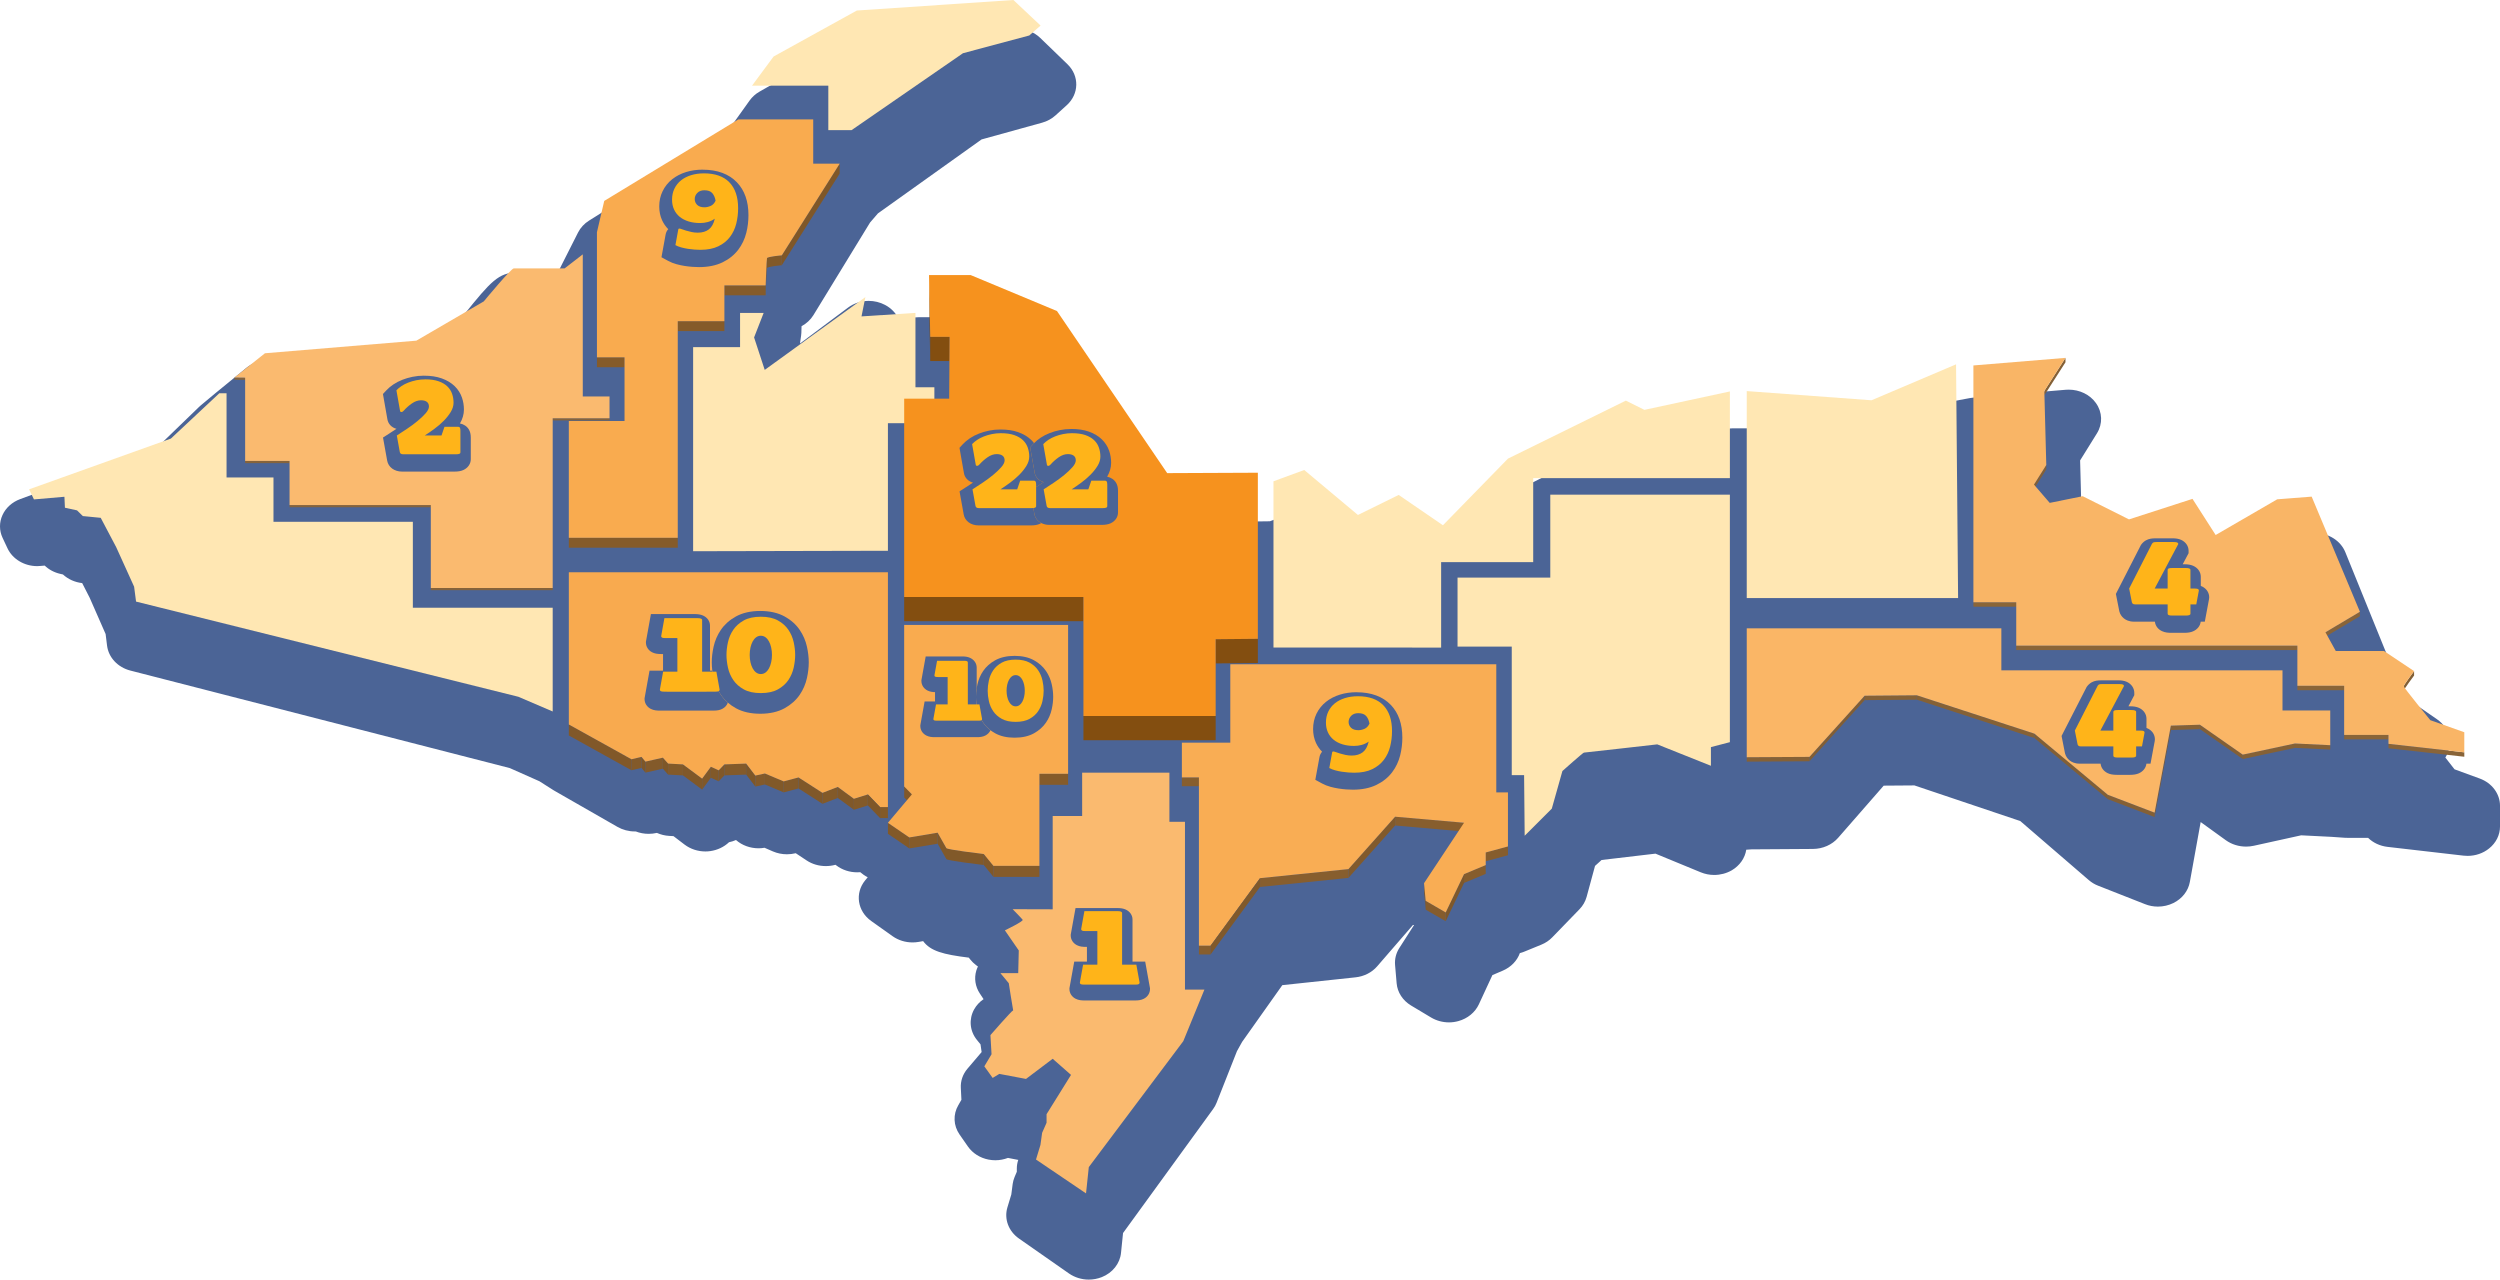 <?xml version="1.0" encoding="UTF-8"?>
<svg id="Layer_2" data-name="Layer 2" xmlns="http://www.w3.org/2000/svg" xmlns:xlink="http://www.w3.org/1999/xlink" viewBox="0 0 1920 982.71">
  <defs>
    <style>
      .cls-1 {
        clip-path: url(#clippath-11);
      }

      .cls-2 {
        fill: #815a2c;
      }

      .cls-3 {
        fill: #f9ad54;
      }

      .cls-4 {
        fill: #7d572a;
      }

      .cls-5 {
        fill: #805829;
      }

      .cls-6 {
        fill: #7d5b33;
      }

      .cls-7 {
        fill: #fab666;
      }

      .cls-8 {
        fill: #846036;
      }

      .cls-9 {
        clip-path: url(#clippath-2);
      }

      .cls-10 {
        isolation: isolate;
      }

      .cls-11 {
        fill: #835a29;
      }

      .cls-12 {
        fill: #f9b566;
      }

      .cls-13 {
        clip-path: url(#clippath-6);
      }

      .cls-14 {
        fill: #815829;
      }

      .cls-15 {
        fill: #875e2e;
      }

      .cls-16 {
        fill: #815929;
      }

      .cls-17 {
        fill: #faba6f;
      }

      .cls-18 {
        fill: #ffb419;
      }

      .cls-19 {
        clip-path: url(#clippath-7);
      }

      .cls-20 {
        clip-path: url(#clippath-1);
      }

      .cls-21 {
        fill: #865d2d;
      }

      .cls-22 {
        clip-path: url(#clippath-4);
      }

      .cls-23 {
        fill: #825f35;
      }

      .cls-24 {
        fill: #896438;
      }

      .cls-25 {
        fill: #855b2a;
      }

      .cls-26 {
        fill: #80592b;
      }

      .cls-27 {
        fill: #825929;
      }

      .cls-28 {
        fill: #8a6538;
      }

      .cls-29 {
        fill: #4b6496;
      }

      .cls-30 {
        fill: #835a2a;
      }

      .cls-31 {
        fill: #7b490f;
      }

      .cls-32 {
        fill: #815e35;
      }

      .cls-33 {
        fill: #7f5728;
      }

      .cls-34 {
        fill: #855c2d;
      }

      .cls-35 {
        clip-path: url(#clippath-9);
      }

      .cls-36 {
        fill: #835f35;
      }

      .cls-37 {
        clip-path: url(#clippath);
      }

      .cls-38 {
        fill: #f9ab4f;
      }

      .cls-39 {
        fill: none;
      }

      .cls-40 {
        clip-path: url(#clippath-3);
      }

      .cls-41 {
        fill: #85633b;
      }

      .cls-42 {
        clip-path: url(#clippath-8);
      }

      .cls-43 {
        fill: #f8aa4f;
      }

      .cls-44 {
        fill: #ffe7b3;
      }

      .cls-45 {
        clip-path: url(#clippath-5);
      }

      .cls-46 {
        clip-path: url(#clippath-10);
      }

      .cls-47 {
        fill: #7e5728;
      }

      .cls-48 {
        fill: #834e10;
      }

      .cls-49 {
        fill: #856136;
      }

      .cls-50 {
        fill: #7e582b;
      }

      .cls-51 {
        fill: #f6921e;
      }
    </style>
    <clipPath id="clippath">
      <rect class="cls-39" y="22.03" width="1920" height="960.68"/>
    </clipPath>
    <clipPath id="clippath-1">
      <path class="cls-39" d="M600.42,196.11v7.61c-.55,.05-11.02,.94-11.37,2.19-.34,1.25-.99,19.92-1.03,20.91v-7.61c.03-.98,.68-19.66,1.03-20.91,.35-1.25,10.82-2.14,11.37-2.19Z"/>
    </clipPath>
    <clipPath id="clippath-2">
      <path class="cls-39" d="M1854.02,515.43v3.38c-.4,.53-7.94,10.62-7.94,11.65v-3.38c0-1.03,7.54-11.12,7.94-11.65Z"/>
    </clipPath>
    <clipPath id="clippath-3">
      <path class="cls-39" d="M755.55,655.89v8.45c-1.4-.17-28.08-3.34-28.75-4.55-.67-1.22-6.39-11.3-6.7-11.84v-8.45c.3,.53,6.03,10.62,6.7,11.84,.67,1.22,27.34,4.38,28.75,4.55Z"/>
    </clipPath>
    <clipPath id="clippath-4">
      <rect class="cls-39" x="978.03" y="300.62" width="350.52" height="196.72"/>
    </clipPath>
    <clipPath id="clippath-5">
      <rect class="cls-39" x="1119.39" y="379.9" width="209.16" height="261.95"/>
    </clipPath>
    <clipPath id="clippath-6">
      <rect class="cls-39" x="1341.5" y="279.8" width="162.32" height="179.49"/>
    </clipPath>
    <clipPath id="clippath-7">
      <rect class="cls-39" x="22.35" y="302.03" width="402.11" height="244.39"/>
    </clipPath>
    <clipPath id="clippath-8">
      <rect class="cls-39" x="577.56" y="0" width="221.61" height="99.96"/>
    </clipPath>
    <clipPath id="clippath-9">
      <rect class="cls-39" x="755.95" y="593.4" width="169.05" height="323.15"/>
    </clipPath>
    <clipPath id="clippath-10">
      <rect class="cls-39" x="294.09" y="130.29" width="1402.57" height="638.05"/>
    </clipPath>
    <clipPath id="clippath-11">
      <rect class="cls-39" x="304.46" y="133.15" width="1384.26" height="623.06"/>
    </clipPath>
  </defs>
  <g id="data6">
    <g>
      <g class="cls-10">
        <g class="cls-37">
          <path class="cls-29" d="M780.78,22.03c-.65,0-1.3,.04-1.94,.09l-120.18,8.34c-4.03,.27-7.91,1.44-11.35,3.38l-63.99,36.53c-3.03,1.71-5.62,4.06-7.61,6.81l-15.48,21.65-7.31,7.44-100.52,63.14c-3.69,2.3-6.62,5.51-8.46,9.16l-14.34,28.36-2.93,2.35h-29.65c-14.04,0-20.16,6.94-40.46,32.15l-42.89,25.8-110.07,9.52c-5.33,.45-10.35,2.48-14.34,5.73l-23.44,19.17-11.69,9.74c-.5,.41-.9,.82-1.35,1.22l-33.43,32.34L15.48,383.32c-6.12,2.26-11.04,6.67-13.58,12.27-2.54,5.55-2.54,11.82,.04,17.37l3.74,7.98c3.88,8.43,12.99,13.85,22.89,13.85,.85,0,1.69-.05,2.49-.14l3.28-.27c3.13,3.03,7.26,5.28,11.99,6.36l2,.45c3.98,3.65,9.15,5.99,14.78,6.63l5.77,11.27,12.24,27.87,1.1,8.88c1.14,9.11,8.21,16.69,17.96,19.17l291.11,74.82,.3,.09,22.64,10.06,10.79,6.86c.35,.22,.65,.41,1,.59l48.17,27.6c3.99,2.29,8.61,3.52,13.29,3.52h.79c3.09,1.22,6.47,1.84,9.9,1.84,2.04,0,4.09-.22,6.12-.68l.21-.04c2.93,1.31,6.16,2.12,9.5,2.3l3.23,.18,8.51,6.49c4.53,3.43,10.2,5.28,16.02,5.28,1.24,0,2.48-.09,3.73-.27,5.52-.77,10.59-3.21,14.38-6.81,1.84-.41,3.68-.95,5.37-1.71,4.63,4.1,10.9,6.36,17.32,6.36,1.54,0,3.03-.14,4.58-.41l6.52,2.84c3.38,1.44,7.02,2.17,10.7,2.17,2.29,0,4.53-.28,6.77-.82l8.36,5.55c4.33,2.89,9.5,4.33,14.68,4.33,2.54,0,5.02-.32,7.46-.99l.69,.5c4.54,3.47,10.21,5.28,15.97,5.28,.8,0,1.59,0,2.39-.09,1.74,1.53,3.63,2.84,5.72,3.88l-2,2.43c-8.01,9.83-5.92,23.63,4.68,31.17l16.43,11.68c4.37,3.11,9.8,4.78,15.33,4.78,1.59,0,3.13-.14,4.73-.41l3.38-.59c5.67,7.63,15.27,10.24,35.08,12.68l1.14,1.44c1.25,1.57,2.74,3.02,4.38,4.28l1.49,1.09c-.5,1.04-.9,2.07-1.24,3.11-1.8,5.95-.8,12.32,2.68,17.59l2.89,4.37c-2.99,2.03-5.47,4.69-7.22,7.81-4.23,7.58-3.43,16.69,2.14,23.54l2.74,3.38c.3,2.25,.59,4.19,.85,5.91-2.84,3.25-6.37,7.44-10.95,12.86-3.53,4.19-5.32,9.42-5.02,14.7l.45,9.11-2.39,4.15c-4.13,7.08-3.78,15.64,.95,22.46l6.43,9.25c3.58,5.14,9.31,8.79,15.87,10.06,1.75,.32,3.44,.5,5.18,.5,3.33,0,6.61-.64,9.7-1.8l7.91,1.53c-.7,2.11-1.1,4.32-1.1,6.53v2.57l-1.74,4.11c-.7,1.71-1.2,3.52-1.45,5.32l-1.04,8.03-3.03,10.02c-2.59,8.79,.89,18.17,8.86,23.77l38.47,26.88c4.43,3.07,9.8,4.69,15.18,4.69,3.38,0,6.77-.63,10-1.89,8.31-3.3,13.99-10.47,14.78-18.67l1.55-15.2,69.17-95.21c1.1-1.48,1.99-3.11,2.64-4.78l15.68-39.69,3.93-7.08,30.9-43.61,56.19-6c6.57-.68,12.59-3.74,16.67-8.47l27.47-31.75,.85,.05-11.3,17.63c-2.54,3.96-3.68,8.52-3.28,13.12l1.2,13.98c.59,6.94,4.68,13.21,11.04,17.05l15.43,9.24c4.09,2.44,8.91,3.74,13.73,3.74,2.39,0,4.83-.32,7.22-.99,7.07-1.94,12.84-6.68,15.72-12.86l10.4-22.46,8.01-3.43c6.32-2.71,11-7.63,13.09-13.48l.7-.18c.99-.28,1.94-.59,2.88-1l12.89-5.28c3.24-1.31,6.13-3.25,8.46-5.69l20.85-21.51c2.64-2.71,4.48-5.95,5.47-9.47l6.47-23.82c1.75-1.62,3.48-3.2,5.03-4.55,7.16-.82,19.56-2.26,41.4-4.87l34.79,14.34c3.29,1.35,6.81,2.03,10.3,2.03,4.73,0,9.41-1.22,13.49-3.56,6.12-3.61,10.15-9.38,11.14-15.83l3.99-.27,47.22-.32c7.56-.04,14.68-3.2,19.36-8.56l34.98-40.05,23.59-.18,81.31,27.37,52.6,45.33c2.09,1.8,4.53,3.3,7.21,4.33l35.98,14.16c3.13,1.26,6.52,1.89,9.9,1.89,4.13,0,8.22-.95,11.9-2.75,6.77-3.34,11.39-9.29,12.64-16.19l8.31-46,19.36,13.98c4.48,3.21,9.95,4.87,15.48,4.87,1.99,0,3.93-.18,5.92-.63l36.42-8.03,23.24,1.17,10.5,.73c.59,.04,1.2,.04,1.84,.04h15.82c3.83,3.74,9.05,6.27,15.03,6.95l58.27,6.72c1.05,.13,2.1,.18,3.14,.18,6.02,0,11.89-1.98,16.42-5.64,5.38-4.24,8.46-10.42,8.46-16.92v-15.91c0-9.2-6.17-17.5-15.57-20.93l-19.36-7.08c-2.44-3.12-4.88-6.27-7.07-9.06,6.36-9.79,3.68-22.41-6.37-29.36l-23.09-15.96c-3.18-2.21-6.87-3.65-10.75-4.29,2.49-5.14,2.79-11.13,.49-16.73l-37.07-91.33c-3.63-8.92-12.99-14.75-23.34-14.75-.75,0-1.44,0-2.19,.1l-26.48,2.07c-4.08,.36-8.06,1.62-11.55,3.65l-24.93,14.97-4.63-7.48c-4.53-7.31-12.94-11.55-21.74-11.55-2.83,0-5.72,.45-8.56,1.39l-37.97,12.63-25.48-13.21c-3.78-1.99-8.06-2.98-12.34-2.98-1.1,0-2.14,.04-3.19,.18,.1-.99,.15-1.99,.1-2.94l-1.39-52.59,12.89-20.74c4.58-7.31,4.28-16.33-.79-23.36-4.58-6.45-12.49-10.24-20.85-10.24-.79,0-1.54,0-2.34,.09l-70.71,6c-.94,.05-1.84,.18-2.74,.36l-13.34,2.48c-1.99,.41-3.93,1-5.77,1.81l-58.82,25.79-88.97-6.76c-.69-.05-1.4-.09-2.09-.09h-12.99c-1.99,0-3.98,.23-5.92,.68l-56.03,12.45-5.72-2.94c-3.78-1.93-8.01-2.88-12.19-2.88s-8.41,.95-12.19,2.88l-90.52,45.96c-2.54,1.31-4.82,3.02-6.71,5l-34.49,36.49-15.17-10.73c-4.48-3.21-9.91-4.78-15.33-4.78-4.19,0-8.36,.95-12.2,2.88l-15.23,7.76-27.92-24.17c-4.73-4.1-10.94-6.22-17.22-6.22-3.23,0-6.47,.54-9.6,1.71l-19.26,7.31-7.11,.09-55.24,.27-77.38-117.58c-2.48-3.83-6.22-6.9-10.7-8.79l-66.23-28.5c-3.33-1.44-6.97-2.21-10.65-2.21h-42.44c-.6,0-1.25,.04-1.84,.09l-13.73,.9c-2.09-4.28-5.62-7.98-10.25-10.42-3.88-2.07-8.26-3.11-12.59-3.11-5.62,0-11.25,1.75-15.82,5.14l-36.93,27.6,.85-6c.1-.68,.15-1.39,.2-2.12,.05-1.66,.1-3.43,.15-5.18,3.78-2.03,6.91-4.92,9.11-8.48l43.49-71.12,6.07-7.04,79.57-56.78,46.48-12.86c3.93-1.08,7.46-3.02,10.35-5.64l8.66-7.85c9.46-8.61,9.7-22.46,.55-31.35l-20.95-20.25c-4.73-4.55-11.29-7.12-18.11-7.12"/>
        </g>
      </g>
      <g class="cls-10">
        <polygon class="cls-41" points="188.27 290.04 188.27 291.73 180.05 291.63 180.05 289.94 188.27 290.04"/>
        <rect class="cls-41" x="424.47" y="321.22" width="43.65" height="1.69"/>
        <rect class="cls-41" x="188.27" y="354" width="34.11" height="1.69"/>
        <rect class="cls-41" x="222.38" y="387.89" width="108.49" height="1.69"/>
        <rect class="cls-41" x="330.87" y="451.57" width="93.6" height="1.69"/>
        <path class="cls-17" d="M447.57,195.34v109.13h20.55v16.75h-43.65v130.35h-93.6v-63.68h-108.49v-33.89h-34.11v-63.96l-8.22-.11,23.43-18.62,116.29-9.68,51.78-30.16c1.05-1.27,20.96-25.33,23.01-25.33h39.04l13.97-10.8Z"/>
      </g>
      <g class="cls-10">
        <polygon class="cls-33" points="644.87 125.72 644.87 133.33 600.42 203.72 600.42 196.11 644.87 125.72"/>
        <g class="cls-10">
          <g class="cls-20">
            <g class="cls-10">
              <path class="cls-16" d="M600.42,196.11v7.61c-.55,.05-11.02,.94-11.37,2.19-.34,1.25-.99,19.92-1.03,20.91v-7.61c.03-.98,.68-19.66,1.03-20.91,.35-1.25,10.82-2.14,11.37-2.19"/>
            </g>
          </g>
        </g>
        <rect class="cls-25" x="556.34" y="219.2" width="31.69" height="7.61"/>
        <rect class="cls-25" x="520.53" y="246.67" width="35.81" height="7.61"/>
        <rect class="cls-25" x="458.46" y="274.43" width="21.19" height="7.61"/>
        <rect class="cls-25" x="436.86" y="413.02" width="83.67" height="7.61"/>
        <path class="cls-38" d="M624.55,91.7v34.02h20.31l-44.44,70.39c-.55,.05-11.02,.94-11.37,2.19-.34,1.25-.99,19.92-1.03,20.91h-31.69v27.46h-35.81v166.35h-83.67v-89.69h42.79v-48.9h-21.19v-96.1l5.6-24.03,102.99-62.59h57.51Z"/>
      </g>
      <polygon class="cls-44" points="703.07 297.43 717.6 297.43 717.6 325 681.92 325 681.92 422.99 532.32 423.34 532.32 266.59 568.37 266.59 568.37 240.31 586.49 240.31 579.14 259.15 587.31 284.08 664.61 228.17 661.64 242.99 703.07 240.31 703.07 297.43"/>
      <g class="cls-10">
        <rect class="cls-48" x="714.43" y="258.69" width="14.86" height="18.6"/>
        <polygon class="cls-31" points="714.43 258.69 714.43 277.29 713.49 229.87 713.49 211.27 714.43 258.69"/>
        <rect class="cls-48" x="694.41" y="458.48" width="137.66" height="18.6"/>
        <polygon class="cls-48" points="966.03 490.6 966.03 509.2 933.63 509.51 933.63 490.92 966.03 490.6"/>
        <rect class="cls-48" x="832.08" y="549.89" width="101.56" height="18.6"/>
        <polygon class="cls-51" points="745.5 211.27 811.76 238.88 896.4 363.36 966.03 363.05 966.03 490.6 933.63 490.92 933.63 549.89 832.08 549.89 832.08 458.48 694.41 458.48 694.41 306.2 728.97 306.2 729.29 258.69 714.43 258.69 713.49 211.27 745.5 211.27"/>
      </g>
      <g class="cls-10">
        <polygon class="cls-8" points="1586.29 274.85 1586.29 278.23 1570.04 303.59 1570.04 300.21 1586.29 274.85"/>
        <polygon class="cls-8" points="1571.55 357.1 1571.55 360.48 1562.09 375.56 1562.09 372.18 1571.55 357.1"/>
        <rect class="cls-28" x="1515.59" y="462.56" width="32.9" height="3.38"/>
        <polygon class="cls-24" points="1812.42 469.85 1812.42 473.24 1785.95 488.99 1785.95 485.61 1812.42 469.85"/>
        <rect class="cls-28" x="1548.48" y="495.87" width="215.91" height="3.38"/>
        <rect class="cls-28" x="1764.39" y="526.71" width="35.93" height="3.38"/>
        <g class="cls-10">
          <g class="cls-9">
            <g class="cls-10">
              <path class="cls-23" d="M1854.02,515.43v3.38c-.4,.53-7.94,10.62-7.94,11.65v-3.38c0-1.03,7.54-11.12,7.94-11.65"/>
            </g>
          </g>
        </g>
        <rect class="cls-28" x="1800.32" y="564.44" width="34.03" height="3.38"/>
        <polygon class="cls-24" points="1892.59 577.8 1892.59 581.18 1834.35 574.67 1834.35 571.29 1892.59 577.8"/>
        <path class="cls-12" d="M1586.29,274.85l-16.25,25.36,1.51,56.89-9.46,15.07,12.1,14.05,25.33-5.14,35.54,17.82,48.78-15.77,17.78,27.76,47.27-27.41,26.47-2.06,37.05,88.42-26.47,15.76,7.95,14.4h37.05l23.07,15.42c-.4,.53-7.94,10.62-7.94,11.65s19.4,24.79,20.42,26.04l26.09,9.26v15.42l-58.24-6.51v-6.85h-34.03v-37.73h-35.93v-30.84h-215.91v-33.3h-32.9v-181.89l70.7-5.82Z"/>
      </g>
      <g class="cls-10">
        <polygon class="cls-49" points="1472.1 533.97 1472.1 537.36 1432.02 537.7 1432.02 534.32 1472.1 533.97"/>
        <polygon class="cls-49" points="1689.52 556.59 1689.52 559.97 1667.22 560.67 1667.22 557.29 1689.52 556.59"/>
        <polygon class="cls-49" points="1562.47 563.45 1562.47 566.83 1472.1 537.36 1472.1 533.97 1562.47 563.45"/>
        <polygon class="cls-49" points="1789.63 572.31 1789.63 575.69 1762.5 574.37 1762.5 570.99 1789.63 572.31"/>
        <polygon class="cls-36" points="1722.43 579.55 1722.43 582.94 1689.52 559.97 1689.52 556.59 1722.43 579.55"/>
        <polygon class="cls-49" points="1762.5 570.99 1762.5 574.37 1722.43 582.94 1722.43 579.55 1762.5 570.99"/>
        <polygon class="cls-32" points="1432.02 534.32 1432.02 537.7 1389.67 584.66 1389.67 581.28 1432.02 534.32"/>
        <polygon class="cls-49" points="1389.67 581.28 1389.67 584.66 1341.5 584.94 1341.5 581.56 1389.67 581.28"/>
        <polygon class="cls-23" points="1618.82 610.4 1618.82 613.78 1562.47 566.83 1562.47 563.45 1618.82 610.4"/>
        <polygon class="cls-6" points="1667.22 557.29 1667.22 560.67 1654.74 627.49 1654.74 624.11 1667.22 557.29"/>
        <polygon class="cls-8" points="1654.74 624.11 1654.74 627.49 1618.82 613.78 1618.82 610.4 1654.74 624.11"/>
        <polygon class="cls-7" points="1537.04 482.57 1537.04 514.79 1752.96 514.79 1752.96 545.63 1789.63 545.63 1789.63 572.31 1762.5 570.99 1722.43 579.55 1689.52 556.59 1667.22 557.29 1654.74 624.11 1618.82 610.4 1562.47 563.45 1472.1 533.97 1432.02 534.32 1389.67 581.28 1341.5 581.56 1341.5 482.57 1537.04 482.57"/>
      </g>
      <g class="cls-10">
        <rect class="cls-25" x="798.27" y="594.29" width="22.03" height="8.45"/>
        <polygon class="cls-14" points="700.34 610.06 700.34 618.51 694.41 612.44 694.41 603.98 700.34 610.06"/>
        <polygon class="cls-25" points="720.11 639.51 720.11 647.96 698.34 651.6 698.34 643.14 720.11 639.51"/>
        <polygon class="cls-27" points="698.34 643.14 698.34 651.6 681.92 640.37 681.92 631.91 698.34 643.14"/>
        <g class="cls-10">
          <g class="cls-40">
            <g class="cls-10">
              <path class="cls-16" d="M755.55,655.89v8.45c-1.4-.17-28.08-3.34-28.75-4.55-.67-1.22-6.39-11.3-6.7-11.84v-8.45c.3,.53,6.03,10.62,6.7,11.84,.67,1.22,27.34,4.38,28.75,4.55"/>
            </g>
          </g>
        </g>
        <polygon class="cls-5" points="762.97 665 762.97 673.46 755.55 664.35 755.55 655.89 762.97 665"/>
        <rect class="cls-25" x="762.97" y="665" width="35.3" height="8.45"/>
        <path class="cls-38" d="M820.3,479.94v114.36h-22.03v70.71h-35.3l-7.42-9.11c-1.4-.17-28.08-3.34-28.75-4.55-.67-1.22-6.39-11.3-6.7-11.84l-21.77,3.64-16.42-11.23,18.42-21.85-5.93-6.08v-124.05h125.89Z"/>
      </g>
      <g class="cls-10">
        <polygon class="cls-30" points="492.68 581.29 492.68 589.74 484.97 591.56 484.97 583.11 492.68 581.29"/>
        <polygon class="cls-14" points="484.97 583.11 484.97 591.56 436.86 564.85 436.86 556.39 484.97 583.11"/>
        <polygon class="cls-30" points="509.09 581.89 509.09 590.34 495.69 593.38 495.69 584.93 509.09 581.89"/>
        <polygon class="cls-47" points="495.69 584.93 495.69 593.38 492.68 589.74 492.68 581.29 495.69 584.93"/>
        <polygon class="cls-47" points="513.11 586.44 513.11 594.9 509.09 590.34 509.09 581.89 513.11 586.44"/>
        <polygon class="cls-11" points="524.5 587.05 524.5 595.51 513.11 594.9 513.11 586.44 524.5 587.05"/>
        <polygon class="cls-30" points="573.06 586.44 573.06 594.9 556.32 595.51 556.32 587.05 573.06 586.44"/>
        <polygon class="cls-16" points="551.96 591.61 551.96 600.06 545.94 597.33 545.94 588.87 551.96 591.61"/>
        <polygon class="cls-14" points="556.32 587.05 556.32 595.51 551.96 600.06 551.96 591.61 556.32 587.05"/>
        <polygon class="cls-47" points="580.1 595.64 580.1 604.09 573.06 594.9 573.06 586.44 580.1 595.64"/>
        <polygon class="cls-30" points="587.46 594.04 587.46 602.49 580.1 604.09 580.1 595.64 587.46 594.04"/>
        <polygon class="cls-5" points="539.23 597.98 539.23 606.43 524.5 595.51 524.5 587.05 539.23 597.98"/>
        <polygon class="cls-5" points="545.94 588.87 545.94 597.33 539.23 606.43 539.23 597.98 545.94 588.87"/>
        <polygon class="cls-16" points="601.87 600.11 601.87 608.56 587.46 602.49 587.46 594.04 601.87 600.11"/>
        <polygon class="cls-30" points="613.26 597.07 613.26 605.52 601.87 608.56 601.87 600.11 613.26 597.07"/>
        <polygon class="cls-11" points="643.4 604.36 643.4 612.81 631.68 617.36 631.68 608.91 643.4 604.36"/>
        <polygon class="cls-5" points="631.68 608.91 631.68 617.36 613.26 605.52 613.26 597.07 631.68 608.91"/>
        <polygon class="cls-11" points="666.51 610.12 666.51 618.57 655.79 621.92 655.79 613.47 666.51 610.12"/>
        <polygon class="cls-5" points="655.79 613.47 655.79 621.92 643.4 612.81 643.4 604.36 655.79 613.47"/>
        <rect class="cls-11" x="675.89" y="619.84" width="6.03" height="8.45"/>
        <polygon class="cls-43" points="681.92 439.52 681.92 619.84 675.89 619.84 666.51 610.12 655.79 613.47 643.4 604.36 631.68 608.91 613.26 597.07 601.87 600.11 587.46 594.04 580.1 595.64 573.06 586.44 556.32 587.05 551.96 591.61 545.94 588.87 539.23 597.98 524.5 587.05 513.11 586.44 509.09 581.89 495.69 584.93 492.68 581.29 484.97 583.11 436.86 556.39 436.86 439.52 681.92 439.52"/>
        <polygon class="cls-33" points="675.89 619.84 675.89 628.29 666.51 618.57 666.51 610.12 675.89 619.84"/>
      </g>
      <g class="cls-10">
        <g class="cls-22">
          <polyline class="cls-44" points="1328.55 300.62 1262.9 314.77 1248.66 307.67 1158.11 352.22 1108.17 403.4 1074.19 380.1 1042.89 395.49 1001.64 360.95 978.03 369.64 978.03 497.29 1106.79 497.34 1106.79 431.7 1177.5 431.7 1177.5 367.19 1328.55 367.19 1328.55 300.62"/>
        </g>
      </g>
      <g class="cls-10">
        <rect class="cls-15" x="907.68" y="597.05" width="13.09" height="6.76"/>
        <polygon class="cls-15" points="1124.39 631.87 1124.39 638.64 1071.45 633.99 1071.45 627.23 1124.39 631.87"/>
        <polygon class="cls-21" points="1158.11 650.06 1158.11 656.82 1141.04 661.46 1141.04 654.7 1158.11 650.06"/>
        <polygon class="cls-2" points="1071.45 627.23 1071.45 633.99 1035.59 674.23 1035.59 667.47 1071.45 627.23"/>
        <polygon class="cls-21" points="1141.04 664.37 1141.04 671.13 1124.39 678.1 1124.39 671.34 1141.04 664.37"/>
        <polygon class="cls-15" points="1035.59 667.47 1035.59 674.23 967.71 681.19 967.71 674.43 1035.59 667.47"/>
        <polygon class="cls-4" points="1094.93 691.84 1094.93 698.61 1093.65 685.06 1093.65 678.3 1094.93 691.84"/>
        <polygon class="cls-50" points="1124.39 671.34 1124.39 678.1 1110.3 707.5 1110.3 700.74 1124.39 671.34"/>
        <polygon class="cls-34" points="1110.3 700.74 1110.3 707.5 1094.93 698.61 1094.93 691.84 1110.3 700.74"/>
        <rect class="cls-15" x="920.77" y="726.27" width="8.96" height="6.76"/>
        <polygon class="cls-3" points="1149.15 510.15 1149.15 608.55 1158.11 608.55 1158.11 650.06 1141.04 654.7 1141.04 664.37 1124.39 671.34 1110.3 700.74 1094.93 691.84 1093.65 678.3 1124.39 631.87 1071.45 627.23 1035.59 667.47 967.71 674.43 929.73 726.27 920.77 726.27 920.77 597.05 907.68 597.05 907.68 570.36 944.87 570.36 944.87 510.15 1149.15 510.15"/>
        <polygon class="cls-26" points="967.71 674.43 967.71 681.19 929.73 733.04 929.73 726.27 967.71 674.43"/>
      </g>
      <g class="cls-10">
        <g class="cls-45">
          <path class="cls-44" d="M1328.55,379.9h-137.93v63.71h-71.23v52.97h41.64v98.73h9.48l.44,46.53,20.83-20.8,8.15-28.9s15.83-14.14,16.52-14.14,56.33-6.33,56.33-6.33l41.2,16.45v-14.34l14.56-3.8v-190.09"/>
        </g>
      </g>
      <g class="cls-10">
        <g class="cls-13">
          <polyline class="cls-44" points="1502.25 279.8 1437.31 307.41 1341.5 300.35 1341.5 459.29 1503.82 459.29 1502.25 279.8"/>
        </g>
      </g>
      <g class="cls-10">
        <g class="cls-19">
          <polyline class="cls-44" points="173.99 302.03 168.41 302.03 131.25 336.82 22.35 375.8 26.07 383.54 49.48 381.52 49.86 389.94 59.15 391.96 63.61 396.34 77.35 397.69 89.25 420.25 103 450.57 104.49 462.02 398.08 535.11 424.47 546.42 424.47 466.74 317.07 466.74 317.07 400.72 210.03 400.72 210.03 366.7 173.99 366.7 173.99 302.03"/>
        </g>
      </g>
      <g class="cls-10">
        <g class="cls-42">
          <polyline class="cls-44" points="778.28 0 658.06 8.08 594.12 43.4 577.56 65.79 636.15 65.79 636.15 99.96 653.98 99.96 739.57 40.87 790.51 27.24 799.17 19.63 778.28 0"/>
        </g>
      </g>
      <g class="cls-10">
        <g class="cls-35">
          <path class="cls-17" d="M898.11,593.4h-67.02v33.28h-22.63v71.67l-30.74-.09s6.83,6.96,7.69,8.12c.85,1.16-13.66,8.12-13.66,8.12l10.67,15.47-.43,17.41h-13.66l6.41,7.73s2.99,19.35,3.37,20.85h0c-.93,0-17.46,19-17.46,19l.85,14.71-5.54,9.28,6.4,8.9,5.12-3.1,20.49,3.87,20.49-15.48,14.08,12.38-18.78,30.18v6.58l-3.41,7.73-1.29,9.29-3.41,11.22,38.42,26.01,2.13-20.2,72.58-96.73,16.22-39.61h-14.94v-128.83h-11.95v-37.78"/>
        </g>
      </g>
      <g class="cls-10">
        <g class="cls-46">
          <g>
            <polyline class="cls-29" points="1616.93 538.62 1616.42 538.62 1603.51 563.95 1616.93 538.62"/>
            <path class="cls-29" d="M1603.51,563.95l12.91-25.33h.51l-13.42,25.33m23.05-41.44h-12.93c-2.27,0-4.91,.19-7.33,1.57-1.47,.86-2.74,2.04-3.77,3.53l-19.25,37.59,2.58,13.05,.13,.51c.56,2.02,1.72,3.81,3.38,5.18,1.41,1.17,3.92,2.56,7.84,2.56h16.05c.32,3.08,2.29,5.76,5.41,7.27,1.87,.9,4.06,1.31,7.11,1.31h10.15c2.7,0,4.8-.36,6.65-1.14,3.33-1.44,5.51-4.23,5.87-7.43h3.15l3.24-17.36,.13-1.35c0-3.43-1.93-6.48-5.19-8.18-.42-.21-.85-.39-1.28-.55v-7.06c0-3.66-2.28-6.9-5.98-8.47-1.79-.76-3.89-1.11-6.59-1.11h-1.3l4.51-8.52v-1.84c0-3.57-2.19-6.78-5.72-8.39-1.85-.83-3.96-1.2-6.85-1.2"/>
            <polyline class="cls-29" points="1658.64 429.55 1658.12 429.55 1645.23 454.84 1658.64 429.55"/>
            <path class="cls-29" d="M1645.23,454.84l12.89-25.29h.51l-13.4,25.29m23.03-41.4h-12.93c-2.25,0-4.87,.19-7.37,1.61-1.46,.86-2.72,2.04-3.74,3.52l-19.22,37.57,2.58,13.05,.12,.52c.57,2.06,1.76,3.86,3.38,5.17,1.41,1.17,3.92,2.57,7.84,2.57h16.05c.32,3.1,2.3,5.78,5.37,7.24,2.4,1.17,5.08,1.32,7.15,1.32h10.15c2.72,0,4.82-.36,6.61-1.13,3.35-1.43,5.55-4.23,5.9-7.44h3.15l3.25-17.36,.12-1.35c0-3.41-1.92-6.46-5.19-8.18-.41-.21-.83-.39-1.27-.55v-7.05c0-3.64-2.27-6.88-5.98-8.47-1.8-.76-3.91-1.12-6.6-1.12h-1.3l4.51-8.51v-1.84c0-3.56-2.17-6.75-5.72-8.39-1.84-.82-3.96-1.2-6.85-1.2"/>
            <path class="cls-29" d="M768.29,345.95c-.38,0-.77,0-1.14,.02,3.23,.29,6,1.3,8.27,3.03,3.07,2.35,4.75,5.8,4.75,9.71,0,.16,0,.33,0,.49l.07-.12c.72-1.17,1.07-2.23,1.07-3.25,0-1.56-.23-3-.71-4.42-.33-.99-.87-1.84-1.66-2.6-.77-.75-1.92-1.4-3.44-1.94-1.2-.42-3.42-.93-7.21-.93"/>
            <path class="cls-29" d="M757.66,392.43v-.06s0,.06,0,.06m22.5-33.21c0-.16,0-.33,0-.49,0-3.92-1.68-7.37-4.75-9.71-2.27-1.74-5.04-2.75-8.27-3.03,.38-.02,.76-.02,1.14-.02,3.79,0,6.01,.51,7.21,.93,1.52,.54,2.67,1.19,3.44,1.94,.78,.76,1.32,1.62,1.66,2.6,.48,1.42,.71,2.86,.71,4.42,0,1.02-.35,2.08-1.07,3.25l-.07,.12m-11.87-29.38c-2.96,0-5.9,.29-8.73,.88-2.69,.55-5.28,1.31-7.72,2.26-2.55,.99-4.88,2.2-6.94,3.58-2.09,1.39-3.91,2.93-5.41,4.54l-2.61,2.82,3.4,19.28c.54,3.65,3.29,6.47,6.98,7.45-2.12,1.4-4.06,2.66-5.8,3.78l-4.54,2.91,3.18,17.64c.88,5.09,5.49,8.52,11.47,8.52h40.2c2.91,0,5.02-.38,6.86-1.21,.38-.17,.74-.36,1.09-.57-2.83-1.46-4.79-3.96-5.34-7.11l-3.17-17.64,4.54-2.9c1.74-1.12,3.67-2.37,5.8-3.78-2.32-.62-4.27-1.96-5.53-3.78,0,0,0,0,0,0,0,0,0,0,0,0-.74-1.07-1.25-2.31-1.45-3.67l-3.4-19.27,2.61-2.82c.13-.14,.26-.27,.39-.41-.66-.86-1.39-1.68-2.19-2.45-2.59-2.54-5.96-4.56-9.99-5.99-3.87-1.38-8.34-2.05-13.7-2.05"/>
            <path class="cls-29" d="M822.58,345.59c-.38,0-.77,0-1.15,.02,3.24,.29,6.01,1.31,8.28,3.03,3.07,2.35,4.75,5.8,4.75,9.72,0,.15,0,.32,0,.49l.07-.12c.72-1.17,1.07-2.23,1.07-3.25,0-1.56-.23-3-.71-4.41-.33-1-.87-1.84-1.66-2.61-.77-.74-1.92-1.39-3.44-1.94-1.2-.42-3.42-.93-7.21-.93"/>
            <path class="cls-29" d="M811.95,392.06v-.05s0,.05,0,.05m22.5-33.21c0-.17,0-.33,0-.49,0-3.92-1.68-7.37-4.75-9.72-2.27-1.73-5.04-2.75-8.28-3.03,.39-.02,.77-.02,1.15-.02,3.79,0,6.01,.51,7.21,.93,1.52,.55,2.67,1.2,3.44,1.94,.78,.77,1.32,1.61,1.66,2.61,.48,1.41,.71,2.85,.71,4.41,0,1.02-.35,2.08-1.07,3.25l-.07,.12m-11.87-29.38c-2.96,0-5.9,.29-8.73,.87-2.69,.55-5.28,1.31-7.72,2.26-2.55,1-4.88,2.2-6.94,3.58-1.91,1.28-3.6,2.68-5.02,4.14-.13,.14-.26,.27-.39,.41l-2.61,2.82,3.4,19.27c.2,1.35,.71,2.59,1.45,3.67,0,0,0,0,0,0,1.26,1.82,3.21,3.16,5.53,3.78-2.12,1.41-4.06,2.67-5.8,3.78l-4.54,2.9,3.17,17.64c.55,3.14,2.51,5.65,5.34,7.11,1.76,.91,3.85,1.41,6.14,1.41h40.2c2.9,0,5.02-.38,6.86-1.21,3.52-1.59,5.71-4.77,5.71-8.3v-16.59c0-2.54-.46-4.5-1.45-6.19-1.45-2.46-3.93-4.13-6.89-4.71,2.03-3.44,3.06-7.03,3.06-10.66,0-3.13-.49-6.2-1.48-9.13-1.12-3.32-3.01-6.29-5.62-8.84-2.59-2.55-5.96-4.56-9.99-6-3.87-1.37-8.34-2.04-13.7-2.04"/>
            <path class="cls-29" d="M325.51,304.62c-.39,0-.77,0-1.16,.02,3.24,.29,6.01,1.31,8.28,3.03,3.07,2.35,4.75,5.8,4.75,9.72,0,.16,0,.33,0,.48l.08-.12c.71-1.17,1.06-2.23,1.06-3.25,0-1.53-.24-3.02-.71-4.42-.33-.99-.87-1.84-1.65-2.59-.77-.75-1.93-1.41-3.45-1.95-1.2-.42-3.41-.93-7.2-.93"/>
            <path class="cls-29" d="M314.87,351.11v-.05s0,.05,0,.05m22.5-33.22c0-.16,0-.32,0-.48,0-3.92-1.68-7.37-4.75-9.72-2.27-1.73-5.04-2.75-8.28-3.03,.39-.02,.77-.02,1.16-.02,3.79,0,6,.51,7.2,.93,1.52,.54,2.68,1.2,3.45,1.95,.77,.75,1.31,1.61,1.65,2.59,.47,1.4,.71,2.89,.71,4.42,0,1.02-.35,2.08-1.06,3.25l-.08,.12m-11.86-29.38c-2.99,0-5.93,.3-8.74,.88-2.71,.55-5.31,1.31-7.72,2.26-2.54,.99-4.87,2.19-6.95,3.59-2.07,1.39-3.88,2.91-5.38,4.52l-2.63,2.82,3.4,19.29c.54,3.65,3.29,6.48,6.98,7.46-2.12,1.4-4.05,2.67-5.79,3.78l-4.54,2.9,3.18,17.67c.89,5.08,5.5,8.5,11.47,8.5h40.2c2.89,0,4.99-.37,6.89-1.22,3.5-1.61,5.68-4.77,5.68-8.27v-16.6c0-2.54-.46-4.5-1.43-6.17-1.45-2.47-3.94-4.14-6.89-4.72,2.02-3.45,3.05-7.03,3.05-10.66,0-3.13-.49-6.2-1.49-9.13-1.12-3.33-3.01-6.31-5.62-8.85-2.6-2.54-5.97-4.55-9.97-5.98-3.87-1.38-8.35-2.06-13.71-2.06"/>
            <path class="cls-29" d="M539.67,130.29c-4.55,0-8.85,.62-12.75,1.84-4.08,1.27-7.68,3.13-10.67,5.52-3.13,2.48-5.61,5.57-7.35,9.17-1.73,3.54-2.6,7.49-2.6,11.73,0,3.9,.75,7.5,2.23,10.69,1.16,2.52,2.73,4.78,4.67,6.75-1.04,1.19-1.76,2.64-2.03,4.26l-3.16,17.31,5.18,2.82c1.94,1.06,4.13,1.92,6.48,2.56,1.98,.54,4.04,.98,6.13,1.31,1.99,.31,3.97,.54,5.89,.68,1.92,.14,3.65,.21,5.18,.21,6.96,0,13.02-1.23,18.04-3.66,4.97-2.41,9.03-5.69,12.09-9.71,2.88-3.8,4.95-8.16,6.16-12.96,1.11-4.39,1.66-8.98,1.66-13.65,0-10.55-2.98-19.01-8.86-25.13-6.18-6.44-15.04-9.71-26.31-9.71"/>
            <path class="cls-29" d="M1041.82,531.63c-4.55,0-8.85,.62-12.75,1.84-4.08,1.26-7.68,3.13-10.67,5.52-3.12,2.48-5.6,5.57-7.35,9.16-1.72,3.55-2.59,7.5-2.59,11.74,0,3.89,.75,7.49,2.22,10.69,1.17,2.52,2.74,4.78,4.68,6.75-1.04,1.19-1.76,2.63-2.03,4.26l-3.16,17.31,5.18,2.82c1.94,1.05,4.13,1.92,6.48,2.56,1.97,.54,4.04,.98,6.13,1.31,1.99,.31,3.97,.54,5.89,.68,1.92,.14,3.64,.21,5.18,.21,6.96,0,13.02-1.23,18.04-3.66,4.97-2.41,9.03-5.69,12.09-9.71,2.88-3.8,4.95-8.16,6.17-12.96,1.1-4.4,1.67-8.99,1.67-13.65,0-10.55-2.98-19.01-8.86-25.13-6.19-6.44-15.04-9.71-26.31-9.71"/>
            <polyline class="cls-29" points="853.78 711.87 839.62 711.87 839.46 712.7 850.77 712.7 850.77 753 838.63 753 838.47 753.83 866.08 753.83 865.93 753 853.78 753 853.78 711.87"/>
            <path class="cls-29" d="M839.46,712.7l.15-.83h14.17v41.13h12.15l.14,.83h-27.6l.15-.83h12.14v-40.3h-11.3m18.64-15.33h-32.09l-3.69,20.46v.59c0,3.15,1.77,5.95,4.73,7.47,2.25,1.17,4.74,1.31,6.66,1.31h1.06v11.3h-9.75l-3.69,20.47v.59c0,3.16,1.77,5.95,4.71,7.46,2.26,1.17,4.75,1.33,6.68,1.33h39.11c1.92,0,4.4-.15,6.64-1.31,2.97-1.53,4.73-4.32,4.73-7.47v-.59l-3.69-20.47h-9.74v-32.35c0-3.34-2.09-6.3-5.45-7.73-1.68-.72-3.66-1.04-6.23-1.04"/>
            <polyline class="cls-29" points="529.29 486.12 513.5 486.12 513.2 487.81 525.21 487.81 525.21 529.56 512.45 529.56 512.14 531.26 542.36 531.26 542.05 529.56 529.29 529.56 529.29 486.12"/>
            <path class="cls-29" d="M513.2,487.81l.31-1.7h15.79v43.44h12.76l.31,1.7h-30.21l.31-1.7h12.76v-41.75h-12.02m20.2-16.2h-33.5l-3.83,21.24v.59c0,3.17,1.78,6,4.76,7.53,1.79,.93,3.89,1.34,6.81,1.34h1.57v12.75h-10.36l-3.83,21.24v.59c0,3.18,1.78,6,4.75,7.53,2.29,1.19,4.84,1.34,6.82,1.34h41.31c2.92,0,5.02-.41,6.79-1.33,2.09-1.08,3.59-2.78,4.31-4.8-2.11-1.82-3.93-3.86-5.44-6.09-2.65-3.9-4.5-8.22-5.52-12.84-.42-1.91-.75-3.8-.98-5.64h-1.78v-34.58c0-3.36-2.11-6.35-5.49-7.8-1.72-.73-3.74-1.07-6.4-1.07"/>
            <path class="cls-29" d="M570.01,492.13c-.15,.2-.3,.41-.44,.62-1.48,2.18-2.53,4.62-3.1,7.27-.68,3.08-1.04,5.99-1.04,8.67s.35,5.58,1.04,8.67c.58,2.68,1.6,5.05,3.1,7.26,.14,.21,.3,.42,.45,.62-.41-.6-.81-1.24-1.17-1.91-1.11-2.06-1.96-4.4-2.55-6.99-.54-2.42-.82-4.99-.82-7.65s.28-5.23,.82-7.65c.58-2.58,1.44-4.94,2.56-7,.36-.67,.75-1.31,1.16-1.91m27.76-.04c.42,.62,.82,1.27,1.19,1.95,1.12,2.07,1.98,4.42,2.56,6.99,.55,2.43,.82,5.01,.82,7.66s-.27,5.22-.82,7.65c-.58,2.58-1.44,4.93-2.55,6.99-.37,.68-.76,1.33-1.2,1.95,.17-.22,.32-.44,.48-.66,1.49-2.2,2.51-4.58,3.1-7.27,.67-3.08,1.03-6,1.03-8.66s-.35-5.58-1.03-8.67c-.58-2.65-1.63-5.09-3.1-7.27-.15-.22-.32-.44-.48-.66"/>
            <path class="cls-29" d="M570.01,525.24c-.15-.2-.31-.41-.45-.62-1.49-2.21-2.51-4.58-3.1-7.26-.68-3.09-1.04-6-1.04-8.67s.35-5.59,1.04-8.67c.58-2.65,1.62-5.09,3.1-7.27,.14-.21,.29-.42,.44-.62-.41,.6-.8,1.24-1.16,1.91-1.12,2.06-1.98,4.42-2.56,7-.54,2.42-.82,4.99-.82,7.65s.28,5.23,.82,7.65c.59,2.59,1.44,4.93,2.55,6.99,.36,.67,.76,1.31,1.17,1.91m27.76,.04c.43-.62,.83-1.27,1.2-1.95,1.11-2.06,1.97-4.41,2.55-6.99,.55-2.43,.82-5,.82-7.65s-.27-5.23-.82-7.66c-.58-2.57-1.43-4.92-2.56-6.99-.37-.68-.77-1.33-1.19-1.95,.16,.22,.32,.44,.48,.66,1.47,2.18,2.52,4.62,3.1,7.27,.68,3.09,1.03,6,1.03,8.67s-.35,5.58-1.03,8.66c-.59,2.68-1.61,5.07-3.1,7.27-.15,.22-.31,.44-.48,.66m-13.86-56.06c-7.34,0-13.64,1.43-18.73,4.24-4.87,2.7-8.78,6.19-11.61,10.38-2.65,3.89-4.5,8.21-5.52,12.84-.93,4.17-1.4,8.21-1.4,12.01,0,2.05,.14,4.18,.41,6.37,.23,1.84,.56,3.72,.98,5.64,1.02,4.62,2.87,8.94,5.52,12.84,1.52,2.23,3.34,4.27,5.44,6.09,1.84,1.59,3.9,3.02,6.17,4.28,5.09,2.82,11.38,4.25,18.73,4.25s13.63-1.43,18.72-4.25c4.86-2.7,8.77-6.19,11.62-10.38,2.64-3.9,4.49-8.21,5.51-12.84,.93-4.18,1.39-8.22,1.39-12s-.47-7.82-1.39-12.01c-1.02-4.63-2.87-8.95-5.52-12.84-2.83-4.19-6.74-7.68-11.62-10.38-5.09-2.81-11.39-4.24-18.71-4.24"/>
            <path class="cls-29" d="M738.98,504.16h-28.05l-3.29,18.26v.59c0,3.07,1.73,5.79,4.62,7.28,2,1.04,4.13,1.23,5.84,1.26v7.19h-8l-3.29,18.26v.59c0,3.08,1.73,5.8,4.59,7.27,2.16,1.13,4.47,1.27,6.26,1.27h32.89c1.77,0,4.09-.14,6.22-1.26,1.82-.94,3.17-2.35,3.93-4.04-2.24-1.71-4.13-3.69-5.64-5.91-2.11-3.11-3.58-6.54-4.39-10.22-.74-3.33-1.11-6.54-1.11-9.56,0-2.11,.18-4.31,.54-6.58v-15.88c0-3.25-2.03-6.14-5.32-7.55-1.58-.68-3.42-.99-5.78-.99"/>
            <path class="cls-29" d="M768.13,521.97c-.13,.16-.24,.33-.36,.5-1.18,1.73-2.01,3.67-2.47,5.78-.55,2.46-.82,4.77-.82,6.9s.27,4.45,.82,6.9c.47,2.14,1.28,4.03,2.47,5.78,.12,.17,.23,.33,.35,.5-.32-.48-.64-.99-.93-1.52-.88-1.63-1.57-3.51-2.03-5.56-.43-1.93-.66-3.97-.66-6.09s.22-4.16,.65-6.08c.47-2.06,1.15-3.93,2.04-5.58,.28-.53,.59-1.04,.93-1.52m22.09-.03c.34,.49,.66,1.01,.95,1.55,.89,1.66,1.57,3.52,2.03,5.57,.43,1.93,.66,3.98,.66,6.09s-.22,4.16-.66,6.09c-.46,2.05-1.14,3.92-2.03,5.56-.29,.55-.6,1.06-.95,1.55,.14-.17,.26-.35,.38-.52,1.19-1.75,2-3.65,2.47-5.78,.54-2.46,.82-4.78,.82-6.9s-.28-4.45-.82-6.9c-.46-2.11-1.3-4.05-2.47-5.78-.13-.18-.25-.36-.39-.53"/>
            <path class="cls-29" d="M768.12,548.33c-.12-.16-.23-.33-.35-.5-1.19-1.75-2-3.65-2.47-5.78-.55-2.46-.82-4.78-.82-6.9s.27-4.45,.82-6.9c.46-2.11,1.29-4.05,2.47-5.78,.12-.17,.23-.33,.36-.5-.33,.48-.65,.99-.93,1.52-.89,1.65-1.57,3.52-2.04,5.58-.42,1.93-.65,3.97-.65,6.08s.22,4.17,.66,6.09c.46,2.06,1.14,3.93,2.03,5.56,.29,.53,.6,1.04,.93,1.52m22.1,.02c.34-.49,.66-1,.95-1.55,.89-1.64,1.57-3.52,2.03-5.56,.43-1.93,.66-3.98,.66-6.09s-.22-4.16-.66-6.09c-.46-2.05-1.14-3.92-2.03-5.57-.3-.54-.61-1.06-.95-1.55,.14,.17,.26,.35,.39,.53,1.17,1.73,2.01,3.67,2.47,5.78,.54,2.46,.82,4.78,.82,6.9s-.28,4.44-.82,6.9c-.47,2.14-1.28,4.03-2.47,5.78-.12,.17-.24,.35-.38,.52m-11.04-44.63c-5.83,0-10.84,1.14-14.9,3.38-3.87,2.15-6.98,4.93-9.24,8.26-2.11,3.1-3.58,6.53-4.39,10.22-.22,1-.41,2-.57,2.98-.36,2.27-.54,4.47-.54,6.58,0,3.02,.37,6.23,1.11,9.56,.81,3.68,2.29,7.11,4.39,10.22,1.51,2.23,3.4,4.2,5.64,5.91,1.11,.85,2.32,1.63,3.6,2.35,4.05,2.24,9.06,3.38,14.9,3.38s10.85-1.13,14.9-3.38c3.87-2.15,6.98-4.93,9.25-8.27,2.11-3.1,3.58-6.53,4.39-10.21,.74-3.34,1.11-6.55,1.11-9.56s-.37-6.22-1.11-9.56c-.82-3.69-2.3-7.12-4.39-10.21-2.26-3.34-5.37-6.13-9.25-8.27-4.05-2.24-9.06-3.38-14.9-3.38"/>
          </g>
        </g>
      </g>
      <g class="cls-10">
        <g class="cls-1">
          <g>
            <path class="cls-18" d="M1627.51,525.36h-12.94c-1.33,0-2.18,.11-2.54,.31-.37,.21-.71,.56-1.04,1.04l-17.51,34.36,2.09,10.55c.13,.48,.38,.87,.75,1.17,.36,.3,.97,.46,1.84,.46h24.89v7.12c0,.49,.25,.85,.75,1.08,.49,.24,1.48,.36,2.93,.36h10.15c1.32,0,2.28-.11,2.83-.36,.57-.24,.85-.6,.85-1.08v-7.12h4.48l1.99-10.64c0-.55-.23-.93-.69-1.17-.47-.24-1.37-.36-2.69-.36h-3.09v-14.25c0-.55-.28-.94-.85-1.17-.56-.24-1.51-.36-2.83-.36h-10.15c-1.46,0-2.44,.12-2.93,.36-.5,.24-.75,.63-.75,1.17v14.25h-9.95l18.12-34.19c0-.55-.27-.93-.8-1.17-.53-.24-1.49-.36-2.88-.36"/>
            <path class="cls-18" d="M1669.22,416.28h-12.94c-1.32,0-2.17,.11-2.54,.32-.36,.21-.71,.55-1.04,1.04l-17.51,34.36,2.09,10.55c.14,.48,.38,.87,.75,1.17,.37,.3,.98,.45,1.84,.45h24.88v7.13c0,.48,.25,.84,.75,1.08,.5,.24,1.48,.37,2.93,.37h10.15c1.33,0,2.28-.12,2.84-.37,.56-.24,.85-.6,.85-1.08v-7.13h4.47l1.99-10.64c0-.54-.23-.93-.69-1.17-.47-.24-1.36-.36-2.69-.36h-3.08v-14.25c0-.54-.29-.93-.85-1.17-.57-.24-1.51-.36-2.84-.36h-10.15c-1.46,0-2.44,.12-2.93,.36-.49,.24-.75,.64-.75,1.17v14.25h-9.95l18.12-34.19c0-.54-.26-.93-.79-1.17-.54-.24-1.49-.36-2.89-.36"/>
            <path class="cls-18" d="M1043.2,560.78c-2.46,0-4.32-.61-5.58-1.85-1.26-1.23-1.89-2.72-1.89-4.46s.67-3.39,1.99-4.74c1.33-1.35,3.12-2.02,5.38-2.02,2.84,0,4.91,.75,6.17,2.25,1.26,1.5,2.09,3.43,2.49,5.78-.94,1.98-2.21,3.32-3.83,4.01-1.63,.69-3.2,1.04-4.72,1.04m-.41-26.07c-3.58,0-6.87,.47-9.85,1.4-2.99,.93-5.56,2.25-7.71,3.96-2.16,1.71-3.85,3.83-5.08,6.36-1.23,2.52-1.84,5.35-1.84,8.47,0,2.83,.51,5.36,1.54,7.58,1.04,2.23,2.49,4.1,4.38,5.64s4.17,2.71,6.82,3.52c2.65,.81,5.6,1.22,8.86,1.22,1.99,0,3.93-.25,5.82-.77,1.89-.51,3.69-1.37,5.42-2.57-.86,3.78-2.39,6.53-4.57,8.21-2.2,1.68-5.05,2.53-8.56,2.53-1.59,0-3.18-.17-4.73-.5-1.56-.33-2.97-.69-4.23-1.09s-2.34-.75-3.23-1.08c-.9-.33-1.51-.49-1.85-.49-.53,0-.83,.24-.89,.72l-2.2,12c1.33,.72,2.83,1.31,4.48,1.76,1.66,.45,3.35,.81,5.08,1.08,1.73,.27,3.42,.46,5.08,.59,1.66,.12,3.15,.18,4.48,.18,5.51,0,10.12-.9,13.83-2.71,3.72-1.8,6.7-4.19,8.96-7.17,2.26-2.98,3.86-6.37,4.82-10.19,.96-3.83,1.45-7.77,1.45-11.87,0-8.6-2.22-15.21-6.67-19.84-4.45-4.63-10.98-6.95-19.61-6.95"/>
            <path class="cls-18" d="M768.58,332.69c-2.32,0-4.58,.23-6.77,.68s-4.25,1.05-6.17,1.8c-1.93,.75-3.65,1.64-5.17,2.66-1.53,1.03-2.83,2.1-3.89,3.25l2.79,15.79c.06,.6,.43,.9,1.1,.9,.52,0,1.09-.33,1.68-.99,1.93-2.17,4.05-4.05,6.37-5.64,2.32-1.59,4.64-2.39,6.97-2.39,1.93,0,3.42,.41,4.48,1.22,1.06,.81,1.59,2,1.59,3.56s-.86,3.33-2.59,5.28c-1.72,1.96-3.82,3.96-6.32,6-2.48,2.04-5.17,4.03-8.05,5.95-2.89,1.93-5.46,3.61-7.72,5.05l2.3,12.72c.2,1.14,1.09,1.71,2.68,1.71h40.21c1.4,0,2.36-.11,2.89-.36,.52-.24,.79-.6,.79-1.09v-16.6c0-1.13-.14-1.93-.4-2.38-.27-.46-.73-.68-1.4-.68h-10.45l-2.29,6.67h-12.84c2.26-1.44,4.68-3.12,7.26-5.01,2.59-1.89,4.98-3.94,7.16-6.13,2.2-2.19,4.01-4.48,5.48-6.85,1.46-2.37,2.19-4.76,2.19-7.17s-.37-4.6-1.1-6.77c-.73-2.16-1.94-4.07-3.63-5.73s-3.93-2.98-6.72-3.97c-2.78-.99-6.26-1.48-10.45-1.48"/>
            <path class="cls-18" d="M823.22,332.69c-2.32,0-4.58,.23-6.77,.68-2.19,.45-4.25,1.05-6.16,1.8-1.93,.75-3.65,1.64-5.18,2.66-1.52,1.03-2.82,2.1-3.88,3.25l2.79,15.79c.06,.6,.43,.9,1.09,.9,.54,0,1.1-.33,1.7-.99,1.92-2.17,4.04-4.05,6.36-5.64,2.32-1.59,4.64-2.39,6.97-2.39,1.93,0,3.42,.41,4.48,1.22,1.06,.81,1.59,2,1.59,3.56s-.86,3.33-2.59,5.28c-1.72,1.96-3.82,3.96-6.32,6-2.48,2.04-5.18,4.03-8.06,5.95-2.88,1.93-5.45,3.61-7.71,5.05l2.29,12.72c.2,1.14,1.09,1.71,2.68,1.71h40.21c1.4,0,2.36-.11,2.89-.36,.53-.24,.79-.6,.79-1.09v-16.6c0-1.13-.14-1.93-.4-2.38-.27-.46-.73-.68-1.4-.68h-10.45l-2.29,6.67h-12.84c2.26-1.44,4.68-3.12,7.26-5.01,2.59-1.89,4.98-3.94,7.16-6.13,2.2-2.19,4.01-4.48,5.48-6.85,1.46-2.37,2.19-4.76,2.19-7.17s-.37-4.6-1.1-6.77c-.73-2.16-1.93-4.07-3.63-5.73s-3.93-2.98-6.72-3.97c-2.78-.99-6.26-1.48-10.45-1.48"/>
            <path class="cls-18" d="M740.27,507.47h-20.6l-2.03,11.25c0,.44,.19,.76,.57,.95,.38,.2,1.11,.29,2.2,.29h7.38v21.03h-8.93l-2.03,11.26c0,.44,.19,.76,.57,.95,.38,.2,1.11,.29,2.2,.29h31.88c1.09,0,1.82-.1,2.2-.29,.38-.2,.57-.51,.57-.95l-2.03-11.26h-8.92v-32.28c0-.44-.23-.76-.69-.95s-1.23-.29-2.31-.29"/>
            <path class="cls-18" d="M780.03,542.47c-1.08,0-2.05-.32-2.92-.95-.86-.64-1.59-1.51-2.19-2.61-.6-1.11-1.06-2.38-1.39-3.83-.32-1.44-.49-2.98-.49-4.6s.16-3.15,.49-4.59c.32-1.44,.78-2.72,1.39-3.83,.59-1.1,1.32-1.97,2.19-2.61s1.84-.95,2.92-.95,2.06,.32,2.93,.95,1.59,1.51,2.19,2.61c.59,1.1,1.06,2.38,1.39,3.83,.32,1.44,.49,2.98,.49,4.59s-.16,3.16-.49,4.6c-.32,1.44-.79,2.72-1.39,3.83-.59,1.1-1.32,1.97-2.19,2.61-.86,.64-1.84,.95-2.93,.95m0-35.88c-4.32,0-7.88,.77-10.66,2.31-2.79,1.55-4.98,3.5-6.57,5.85-1.6,2.36-2.71,4.94-3.33,7.76-.62,2.82-.93,5.48-.93,7.98s.31,5.16,.93,7.98c.62,2.82,1.73,5.41,3.33,7.76,1.59,2.36,3.78,4.31,6.57,5.85,2.78,1.55,6.34,2.32,10.66,2.32s7.88-.77,10.67-2.32c2.78-1.54,4.98-3.49,6.57-5.85,1.59-2.35,2.71-4.93,3.33-7.76,.62-2.81,.93-5.47,.93-7.98s-.31-5.16-.93-7.98c-.62-2.81-1.74-5.4-3.33-7.76-1.59-2.35-3.79-4.3-6.57-5.85-2.79-1.54-6.35-2.31-10.67-2.31"/>
            <path class="cls-18" d="M535.55,474.73h-25.28l-2.48,13.8c0,.54,.22,.93,.69,1.17,.46,.24,1.36,.36,2.69,.36h9.05v25.8h-10.95l-2.48,13.8c0,.54,.23,.93,.69,1.17,.47,.24,1.36,.37,2.69,.37h39.11c1.32,0,2.22-.12,2.69-.37,.46-.24,.69-.63,.69-1.17l-2.48-13.8h-10.95v-39.6c0-.55-.28-.93-.85-1.17-.57-.24-1.51-.36-2.83-.36"/>
            <path class="cls-18" d="M584.32,517.67c-1.33,0-2.52-.39-3.58-1.17-1.06-.78-1.96-1.85-2.69-3.21-.73-1.35-1.3-2.91-1.69-4.69-.4-1.77-.59-3.65-.59-5.64s.2-3.86,.59-5.64c.4-1.77,.96-3.34,1.69-4.69,.73-1.35,1.63-2.42,2.69-3.21,1.06-.77,2.25-1.17,3.58-1.17s2.52,.39,3.58,1.17c1.06,.78,1.95,1.85,2.69,3.21,.72,1.35,1.29,2.92,1.68,4.69,.41,1.78,.6,3.65,.6,5.64s-.2,3.87-.6,5.64c-.4,1.78-.96,3.34-1.68,4.69-.74,1.35-1.63,2.42-2.69,3.21-1.06,.78-2.26,1.17-3.58,1.17m0-44.02c-5.31,0-9.68,.95-13.09,2.84-3.41,1.9-6.1,4.29-8.06,7.18-1.96,2.88-3.32,6.05-4.09,9.51-.77,3.46-1.14,6.72-1.14,9.79s.38,6.33,1.14,9.79,2.12,6.63,4.09,9.52c1.95,2.89,4.64,5.28,8.06,7.17,3.42,1.89,7.78,2.84,13.09,2.84s9.67-.95,13.09-2.84c3.42-1.89,6.1-4.28,8.06-7.17,1.95-2.89,3.31-6.06,4.08-9.52,.76-3.46,1.14-6.72,1.14-9.79s-.38-6.33-1.14-9.79c-.77-3.46-2.12-6.63-4.08-9.51-1.96-2.89-4.64-5.28-8.06-7.18-3.42-1.89-7.78-2.84-13.09-2.84"/>
            <path class="cls-18" d="M326.45,291.35c-2.32,0-4.57,.23-6.77,.68-2.19,.46-4.25,1.05-6.17,1.81-1.93,.75-3.65,1.63-5.17,2.66-1.53,1.02-2.83,2.1-3.89,3.25l2.79,15.78c.06,.6,.43,.91,1.1,.91,.53,0,1.09-.33,1.69-1,1.92-2.16,4.04-4.05,6.36-5.64,2.32-1.59,4.64-2.39,6.97-2.39,1.93,0,3.42,.41,4.48,1.22,1.06,.82,1.59,2,1.59,3.56s-.86,3.32-2.58,5.28c-1.73,1.96-3.83,3.96-6.33,5.99-2.48,2.05-5.17,4.03-8.05,5.95-2.89,1.93-5.46,3.61-7.71,5.05l2.29,12.72c.2,1.14,1.1,1.71,2.68,1.71h40.21c1.4,0,2.36-.12,2.89-.36,.53-.24,.79-.6,.79-1.09v-16.6c0-1.14-.14-1.94-.4-2.39-.27-.45-.73-.68-1.4-.68h-10.45l-2.29,6.67h-12.84c2.26-1.44,4.68-3.11,7.26-5,2.59-1.9,4.98-3.94,7.17-6.13,2.19-2.19,4.01-4.48,5.47-6.86,1.46-2.37,2.19-4.76,2.19-7.17s-.37-4.6-1.09-6.76c-.74-2.17-1.94-4.08-3.64-5.73-1.69-1.66-3.93-2.98-6.72-3.97-2.78-1-6.26-1.49-10.45-1.49"/>
            <path class="cls-18" d="M858.1,699.74h-25.28l-2.49,13.8c0,.54,.23,.93,.7,1.17,.46,.24,1.36,.36,2.68,.36h9.06v25.8h-10.95l-2.48,13.79c0,.55,.23,.94,.69,1.17,.47,.24,1.36,.36,2.69,.36h39.11c1.32,0,2.22-.11,2.68-.36,.47-.24,.7-.63,.7-1.17l-2.49-13.79h-10.94v-39.6c0-.54-.29-.93-.85-1.17-.57-.24-1.51-.36-2.83-.36"/>
            <path class="cls-18" d="M541.02,159.21c-2.46,0-4.32-.62-5.58-1.85s-1.89-2.72-1.89-4.47,.67-3.38,2-4.73c1.32-1.35,3.11-2.03,5.37-2.03,2.85,0,4.9,.75,6.16,2.25,1.26,1.51,2.1,3.43,2.49,5.78-.94,1.98-2.2,3.33-3.83,4.01-1.63,.69-3.2,1.04-4.72,1.04m-.4-26.07c-3.59,0-6.87,.47-9.86,1.39-2.99,.93-5.56,2.25-7.71,3.97-2.16,1.71-3.85,3.83-5.08,6.35-1.23,2.53-1.84,5.36-1.84,8.48,0,2.82,.51,5.35,1.55,7.58,1.03,2.22,2.48,4.1,4.37,5.64,1.89,1.53,4.17,2.7,6.82,3.52,2.65,.82,5.6,1.22,8.86,1.22,1.99,0,3.93-.25,5.82-.77,1.89-.51,3.7-1.36,5.42-2.57-.86,3.79-2.39,6.53-4.57,8.21-2.2,1.69-5.05,2.53-8.56,2.53-1.59,0-3.17-.16-4.73-.5-1.56-.33-2.97-.69-4.23-1.08-1.26-.39-2.33-.76-3.23-1.08-.89-.33-1.51-.5-1.85-.5-.53,0-.83,.24-.89,.73l-2.19,11.99c1.32,.73,2.82,1.31,4.47,1.76,1.66,.45,3.35,.81,5.08,1.09,1.73,.27,3.42,.46,5.08,.58,1.66,.12,3.15,.19,4.48,.19,5.51,0,10.12-.91,13.83-2.71,3.72-1.8,6.7-4.19,8.95-7.17,2.26-2.98,3.87-6.38,4.83-10.2,.95-3.82,1.44-7.77,1.44-11.86,0-8.6-2.22-15.21-6.67-19.85s-10.98-6.94-19.6-6.94"/>
          </g>
        </g>
      </g>
    </g>
  </g>
</svg>